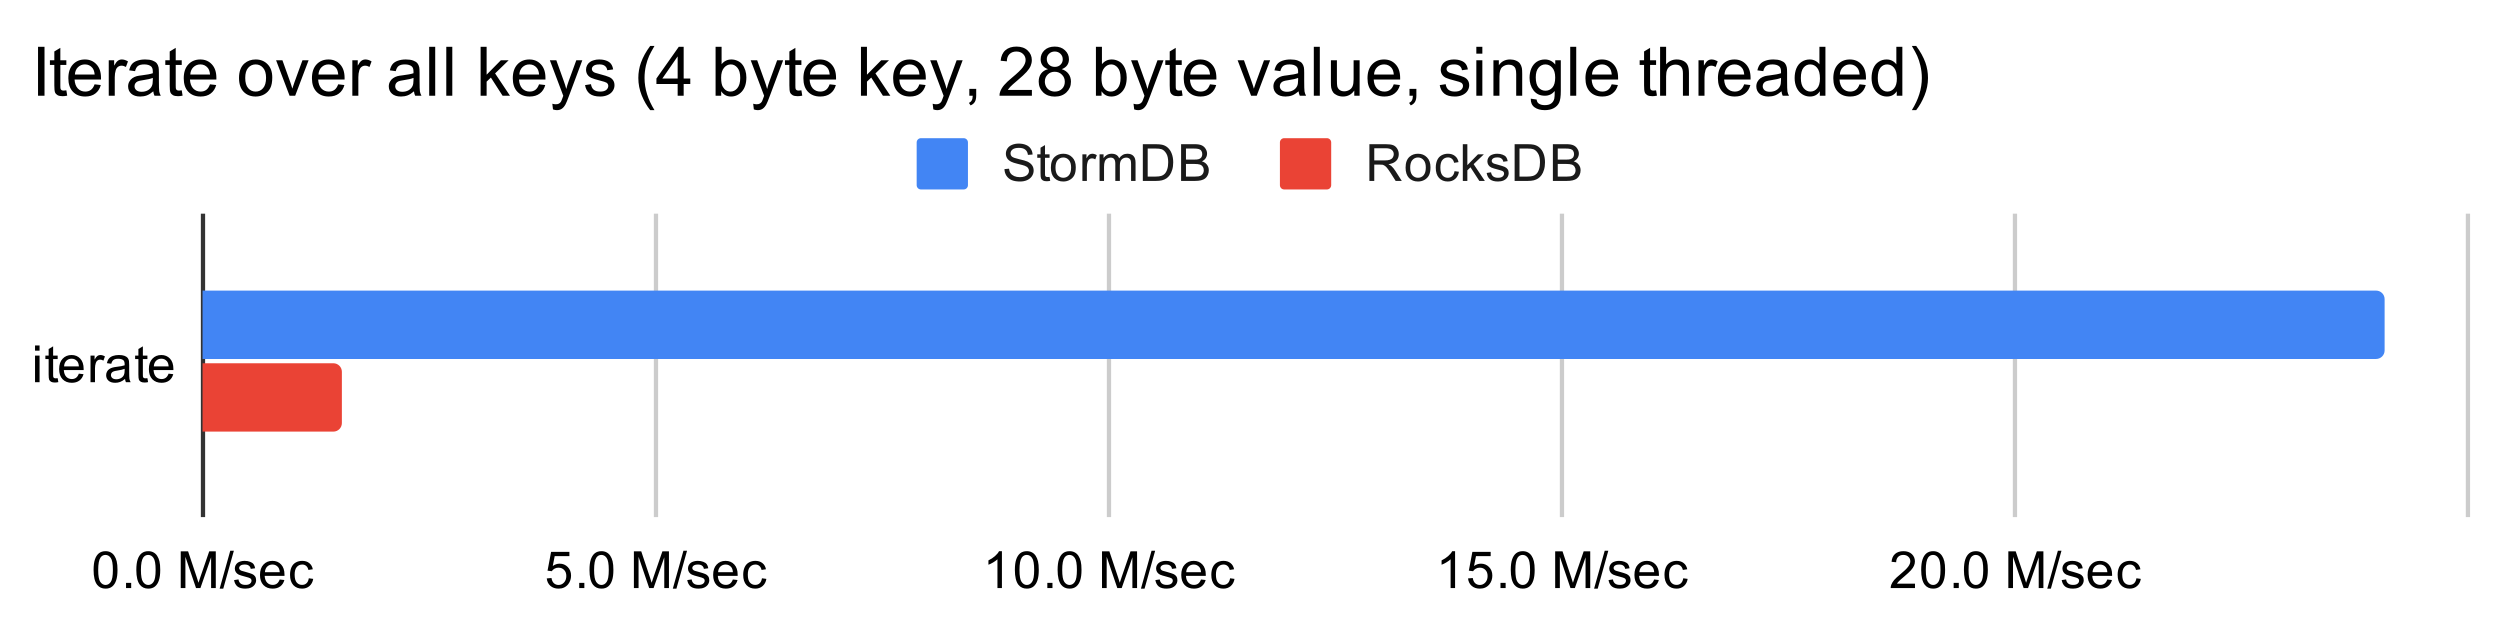 <svg version="1.1" viewBox="0.0 0.0 585.0 148.0" fill="none" stroke="none" stroke-linecap="square" stroke-miterlimit="10" width="585" height="148" xmlns:xlink="http://www.w3.org/1999/xlink" xmlns="http://www.w3.org/2000/svg"><path fill="#ffffff" d="M0 0L585.0 0L585.0 148.0L0 148.0L0 0Z" fill-rule="nonzero"/><path stroke="#333333" stroke-width="1.0" stroke-linecap="butt" d="M47.5 50.5L47.5 120.5" fill-rule="nonzero"/><path stroke="#cccccc" stroke-width="1.0" stroke-linecap="butt" d="M153.5 50.5L153.5 120.5" fill-rule="nonzero"/><path stroke="#cccccc" stroke-width="1.0" stroke-linecap="butt" d="M259.5 50.5L259.5 120.5" fill-rule="nonzero"/><path stroke="#cccccc" stroke-width="1.0" stroke-linecap="butt" d="M365.5 50.5L365.5 120.5" fill-rule="nonzero"/><path stroke="#cccccc" stroke-width="1.0" stroke-linecap="butt" d="M471.5 50.5L471.5 120.5" fill-rule="nonzero"/><path stroke="#cccccc" stroke-width="1.0" stroke-linecap="butt" d="M577.5 50.5L577.5 120.5" fill-rule="nonzero"/><clipPath id="id_0"><path d="M47.4 50.267L577.6 50.267L577.6 120.6L47.4 120.6L47.4 50.267Z" clip-rule="nonzero"/></clipPath><path stroke="#000000" stroke-width="0.0" stroke-linecap="butt" stroke-opacity="0.0" clip-path="url(#id_0)" d="M47.0 84.0L47.0 68.0L556.0 68.0C557.105 68.0 558.0 68.895 558.0 70.0L558.0 82.0C558.0 83.105 557.105 84.0 556.0 84.0Z" fill-rule="nonzero"/><path fill="#4285f4" clip-path="url(#id_0)" d="M47.0 84.0L47.0 68.0L556.0 68.0C557.105 68.0 558.0 68.895 558.0 70.0L558.0 82.0C558.0 83.105 557.105 84.0 556.0 84.0Z" fill-rule="nonzero"/><path stroke="#000000" stroke-width="0.0" stroke-linecap="butt" stroke-opacity="0.0" clip-path="url(#id_0)" d="M47.0 101.0L47.0 85.0L78.0 85.0C79.105 85.0 80.0 85.895 80.0 87.0L80.0 99.0C80.0 100.105 79.105 101.0 78.0 101.0Z" fill-rule="nonzero"/><path fill="#ea4335" clip-path="url(#id_0)" d="M47.0 101.0L47.0 85.0L78.0 85.0C79.105 85.0 80.0 85.895 80.0 87.0L80.0 99.0C80.0 100.105 79.105 101.0 78.0 101.0Z" fill-rule="nonzero"/><path fill="#000000" d="M8.197 82.058L8.197 80.84L9.259 80.84L9.259 82.058L8.197 82.058ZM8.197 89.433L8.197 83.215L9.259 83.215L9.259 89.433L8.197 89.433ZM13.494 88.496L13.65 89.418Q13.197 89.511 12.853 89.511Q12.275 89.511 11.963 89.34Q11.65 89.152 11.509 88.855Q11.384 88.558 11.384 87.605L11.384 84.027L10.619 84.027L10.619 83.215L11.384 83.215L11.384 81.668L12.431 81.043L12.431 83.215L13.494 83.215L13.494 84.027L12.431 84.027L12.431 87.668Q12.431 88.121 12.478 88.246Q12.541 88.371 12.666 88.449Q12.791 88.527 13.025 88.527Q13.213 88.527 13.494 88.496ZM18.447 87.433L19.541 87.558Q19.291 88.511 18.587 89.043Q17.884 89.574 16.806 89.574Q15.447 89.574 14.634 88.73Q13.838 87.886 13.838 86.371Q13.838 84.808 14.65 83.949Q15.463 83.074 16.744 83.074Q17.994 83.074 18.775 83.918Q19.572 84.761 19.572 86.308Q19.572 86.402 19.572 86.59L14.931 86.59Q14.994 87.621 15.509 88.168Q16.025 88.699 16.806 88.699Q17.384 88.699 17.791 88.402Q18.212 88.09 18.447 87.433ZM14.994 85.73L18.462 85.73Q18.4 84.933 18.072 84.543Q17.556 83.933 16.759 83.933Q16.025 83.933 15.525 84.418Q15.041 84.902 14.994 85.73ZM21.181 89.433L21.181 83.215L22.134 83.215L22.134 84.152Q22.494 83.496 22.791 83.293Q23.103 83.074 23.478 83.074Q24.009 83.074 24.556 83.402L24.197 84.386Q23.806 84.152 23.431 84.152Q23.072 84.152 22.791 84.371Q22.525 84.574 22.416 84.949Q22.228 85.511 22.228 86.168L22.228 89.433L21.181 89.433ZM29.259 88.668Q28.666 89.168 28.119 89.371Q27.587 89.574 26.962 89.574Q25.931 89.574 25.384 89.074Q24.837 88.574 24.837 87.793Q24.837 87.34 25.041 86.965Q25.244 86.574 25.587 86.355Q25.931 86.121 26.353 86.011Q26.65 85.918 27.291 85.84Q28.556 85.699 29.166 85.48Q29.166 85.261 29.166 85.215Q29.166 84.558 28.869 84.293Q28.462 83.949 27.666 83.949Q26.931 83.949 26.572 84.215Q26.212 84.465 26.041 85.121L25.009 84.98Q25.15 84.324 25.478 83.918Q25.806 83.511 26.416 83.293Q27.025 83.074 27.822 83.074Q28.619 83.074 29.119 83.261Q29.619 83.449 29.853 83.73Q30.087 84.011 30.181 84.449Q30.228 84.715 30.228 85.418L30.228 86.824Q30.228 88.293 30.291 88.683Q30.369 89.074 30.572 89.433L29.462 89.433Q29.306 89.105 29.259 88.668ZM29.166 86.308Q28.587 86.543 27.447 86.715Q26.791 86.808 26.525 86.933Q26.259 87.043 26.103 87.261Q25.962 87.48 25.962 87.761Q25.962 88.183 26.275 88.465Q26.603 88.746 27.212 88.746Q27.822 88.746 28.291 88.48Q28.775 88.215 28.994 87.746Q29.166 87.386 29.166 86.699L29.166 86.308ZM34.494 88.496L34.65 89.418Q34.197 89.511 33.853 89.511Q33.275 89.511 32.962 89.34Q32.65 89.152 32.509 88.855Q32.384 88.558 32.384 87.605L32.384 84.027L31.619 84.027L31.619 83.215L32.384 83.215L32.384 81.668L33.431 81.043L33.431 83.215L34.494 83.215L34.494 84.027L33.431 84.027L33.431 87.668Q33.431 88.121 33.478 88.246Q33.541 88.371 33.666 88.449Q33.791 88.527 34.025 88.527Q34.212 88.527 34.494 88.496ZM39.447 87.433L40.541 87.558Q40.291 88.511 39.587 89.043Q38.884 89.574 37.806 89.574Q36.447 89.574 35.634 88.73Q34.837 87.886 34.837 86.371Q34.837 84.808 35.65 83.949Q36.462 83.074 37.744 83.074Q38.994 83.074 39.775 83.918Q40.572 84.761 40.572 86.308Q40.572 86.402 40.572 86.59L35.931 86.59Q35.994 87.621 36.509 88.168Q37.025 88.699 37.806 88.699Q38.384 88.699 38.791 88.402Q39.212 88.09 39.447 87.433ZM35.994 85.73L39.462 85.73Q39.4 84.933 39.072 84.543Q38.556 83.933 37.759 83.933Q37.025 83.933 36.525 84.418Q36.041 84.902 35.994 85.73Z" fill-rule="nonzero"/><path fill="#000000" d="M21.9 133.366Q21.9 131.834 22.212 130.912Q22.525 129.975 23.134 129.475Q23.759 128.975 24.697 128.975Q25.384 128.975 25.9 129.256Q26.431 129.537 26.775 130.069Q27.119 130.584 27.306 131.334Q27.494 132.084 27.494 133.366Q27.494 134.881 27.181 135.803Q26.884 136.725 26.259 137.241Q25.65 137.741 24.697 137.741Q23.462 137.741 22.744 136.85Q21.9 135.787 21.9 133.366ZM22.978 133.366Q22.978 135.475 23.478 136.178Q23.978 136.881 24.697 136.881Q25.431 136.881 25.916 136.178Q26.416 135.475 26.416 133.366Q26.416 131.241 25.916 130.553Q25.431 129.85 24.681 129.85Q23.962 129.85 23.525 130.459Q22.978 131.241 22.978 133.366ZM29.494 137.6L29.494 136.397L30.697 136.397L30.697 137.6L29.494 137.6ZM31.9 133.366Q31.9 131.834 32.212 130.912Q32.525 129.975 33.134 129.475Q33.759 128.975 34.697 128.975Q35.384 128.975 35.9 129.256Q36.431 129.537 36.775 130.069Q37.119 130.584 37.306 131.334Q37.494 132.084 37.494 133.366Q37.494 134.881 37.181 135.803Q36.884 136.725 36.259 137.241Q35.65 137.741 34.697 137.741Q33.462 137.741 32.744 136.85Q31.9 135.787 31.9 133.366ZM32.978 133.366Q32.978 135.475 33.478 136.178Q33.978 136.881 34.697 136.881Q35.431 136.881 35.916 136.178Q36.416 135.475 36.416 133.366Q36.416 131.241 35.916 130.553Q35.431 129.85 34.681 129.85Q33.962 129.85 33.525 130.459Q32.978 131.241 32.978 133.366ZM42.291 137.6L42.291 129.006L44.009 129.006L46.041 135.084Q46.322 135.944 46.447 136.366Q46.587 135.897 46.9 134.991L48.962 129.006L50.494 129.006L50.494 137.6L49.4 137.6L49.4 130.412L46.9 137.6L45.869 137.6L43.384 130.287L43.384 137.6L42.291 137.6ZM51.4 137.741L53.884 128.866L54.728 128.866L52.244 137.741L51.4 137.741ZM54.775 135.741L55.806 135.584Q55.9 136.209 56.291 136.537Q56.697 136.866 57.431 136.866Q58.15 136.866 58.494 136.584Q58.853 136.287 58.853 135.881Q58.853 135.522 58.541 135.319Q58.322 135.178 57.462 134.959Q56.306 134.662 55.853 134.459Q55.416 134.241 55.181 133.866Q54.947 133.491 54.947 133.022Q54.947 132.616 55.134 132.256Q55.322 131.897 55.65 131.662Q55.9 131.491 56.322 131.366Q56.744 131.241 57.244 131.241Q57.962 131.241 58.509 131.459Q59.072 131.662 59.337 132.022Q59.603 132.381 59.697 132.975L58.666 133.116Q58.603 132.647 58.259 132.381Q57.931 132.1 57.306 132.1Q56.587 132.1 56.275 132.35Q55.962 132.584 55.962 132.912Q55.962 133.116 56.087 133.272Q56.228 133.444 56.494 133.553Q56.65 133.616 57.431 133.819Q58.556 134.131 58.994 134.319Q59.431 134.506 59.681 134.866Q59.931 135.225 59.931 135.772Q59.931 136.303 59.619 136.772Q59.322 137.225 58.744 137.491Q58.166 137.741 57.431 137.741Q56.212 137.741 55.572 137.241Q54.947 136.725 54.775 135.741ZM65.447 135.6L66.541 135.725Q66.291 136.678 65.588 137.209Q64.884 137.741 63.806 137.741Q62.447 137.741 61.634 136.897Q60.837 136.053 60.837 134.537Q60.837 132.975 61.65 132.116Q62.462 131.241 63.744 131.241Q64.994 131.241 65.775 132.084Q66.572 132.928 66.572 134.475Q66.572 134.569 66.572 134.756L61.931 134.756Q61.994 135.787 62.509 136.334Q63.025 136.866 63.806 136.866Q64.384 136.866 64.791 136.569Q65.213 136.256 65.447 135.6ZM61.994 133.897L65.463 133.897Q65.4 133.1 65.072 132.709Q64.556 132.1 63.759 132.1Q63.025 132.1 62.525 132.584Q62.041 133.069 61.994 133.897ZM72.259 135.319L73.291 135.459Q73.119 136.522 72.416 137.131Q71.713 137.741 70.697 137.741Q69.416 137.741 68.634 136.912Q67.869 136.069 67.869 134.506Q67.869 133.506 68.197 132.756Q68.541 131.991 69.213 131.616Q69.9 131.241 70.713 131.241Q71.713 131.241 72.353 131.756Q73.009 132.256 73.197 133.209L72.166 133.366Q72.025 132.741 71.65 132.428Q71.275 132.1 70.744 132.1Q69.947 132.1 69.447 132.678Q68.947 133.241 68.947 134.475Q68.947 135.741 69.431 136.303Q69.916 136.866 70.681 136.866Q71.306 136.866 71.713 136.491Q72.134 136.116 72.259 135.319Z" fill-rule="nonzero"/><path fill="#000000" d="M127.94 135.35L129.049 135.256Q129.174 136.069 129.612 136.475Q130.065 136.881 130.706 136.881Q131.456 136.881 131.987 136.303Q132.518 135.725 132.518 134.787Q132.518 133.881 132.002 133.366Q131.502 132.834 130.674 132.834Q130.174 132.834 129.752 133.069Q129.346 133.303 129.112 133.662L128.127 133.537L128.956 129.131L133.237 129.131L133.237 130.131L129.799 130.131L129.346 132.444Q130.112 131.897 130.956 131.897Q132.081 131.897 132.846 132.678Q133.627 133.459 133.627 134.694Q133.627 135.85 132.956 136.709Q132.127 137.741 130.706 137.741Q129.534 137.741 128.784 137.084Q128.049 136.428 127.94 135.35ZM135.534 137.6L135.534 136.397L136.737 136.397L136.737 137.6L135.534 137.6ZM137.94 133.366Q137.94 131.834 138.252 130.912Q138.565 129.975 139.174 129.475Q139.799 128.975 140.737 128.975Q141.424 128.975 141.94 129.256Q142.471 129.537 142.815 130.069Q143.159 130.584 143.346 131.334Q143.534 132.084 143.534 133.366Q143.534 134.881 143.221 135.803Q142.924 136.725 142.299 137.241Q141.69 137.741 140.737 137.741Q139.502 137.741 138.784 136.85Q137.94 135.787 137.94 133.366ZM139.018 133.366Q139.018 135.475 139.518 136.178Q140.018 136.881 140.737 136.881Q141.471 136.881 141.956 136.178Q142.456 135.475 142.456 133.366Q142.456 131.241 141.956 130.553Q141.471 129.85 140.721 129.85Q140.002 129.85 139.565 130.459Q139.018 131.241 139.018 133.366ZM148.331 137.6L148.331 129.006L150.049 129.006L152.081 135.084Q152.362 135.944 152.487 136.366Q152.627 135.897 152.94 134.991L155.002 129.006L156.534 129.006L156.534 137.6L155.44 137.6L155.44 130.412L152.94 137.6L151.909 137.6L149.424 130.287L149.424 137.6L148.331 137.6ZM157.44 137.741L159.924 128.866L160.768 128.866L158.284 137.741L157.44 137.741ZM160.815 135.741L161.846 135.584Q161.94 136.209 162.331 136.537Q162.737 136.866 163.471 136.866Q164.19 136.866 164.534 136.584Q164.893 136.287 164.893 135.881Q164.893 135.522 164.581 135.319Q164.362 135.178 163.502 134.959Q162.346 134.662 161.893 134.459Q161.456 134.241 161.221 133.866Q160.987 133.491 160.987 133.022Q160.987 132.616 161.174 132.256Q161.362 131.897 161.69 131.662Q161.94 131.491 162.362 131.366Q162.784 131.241 163.284 131.241Q164.002 131.241 164.549 131.459Q165.112 131.662 165.377 132.022Q165.643 132.381 165.737 132.975L164.706 133.116Q164.643 132.647 164.299 132.381Q163.971 132.1 163.346 132.1Q162.627 132.1 162.315 132.35Q162.002 132.584 162.002 132.912Q162.002 133.116 162.127 133.272Q162.268 133.444 162.534 133.553Q162.69 133.616 163.471 133.819Q164.596 134.131 165.034 134.319Q165.471 134.506 165.721 134.866Q165.971 135.225 165.971 135.772Q165.971 136.303 165.659 136.772Q165.362 137.225 164.784 137.491Q164.206 137.741 163.471 137.741Q162.252 137.741 161.612 137.241Q160.987 136.725 160.815 135.741ZM171.487 135.6L172.581 135.725Q172.331 136.678 171.627 137.209Q170.924 137.741 169.846 137.741Q168.487 137.741 167.674 136.897Q166.877 136.053 166.877 134.537Q166.877 132.975 167.69 132.116Q168.502 131.241 169.784 131.241Q171.034 131.241 171.815 132.084Q172.612 132.928 172.612 134.475Q172.612 134.569 172.612 134.756L167.971 134.756Q168.034 135.787 168.549 136.334Q169.065 136.866 169.846 136.866Q170.424 136.866 170.831 136.569Q171.252 136.256 171.487 135.6ZM168.034 133.897L171.502 133.897Q171.44 133.1 171.112 132.709Q170.596 132.1 169.799 132.1Q169.065 132.1 168.565 132.584Q168.081 133.069 168.034 133.897ZM178.299 135.319L179.331 135.459Q179.159 136.522 178.456 137.131Q177.752 137.741 176.737 137.741Q175.456 137.741 174.674 136.912Q173.909 136.069 173.909 134.506Q173.909 133.506 174.237 132.756Q174.581 131.991 175.252 131.616Q175.94 131.241 176.752 131.241Q177.752 131.241 178.393 131.756Q179.049 132.256 179.237 133.209L178.206 133.366Q178.065 132.741 177.69 132.428Q177.315 132.1 176.784 132.1Q175.987 132.1 175.487 132.678Q174.987 133.241 174.987 134.475Q174.987 135.741 175.471 136.303Q175.956 136.866 176.721 136.866Q177.346 136.866 177.752 136.491Q178.174 136.116 178.299 135.319Z" fill-rule="nonzero"/><path fill="#000000" d="M234.449 137.6L233.402 137.6L233.402 130.881Q233.011 131.241 232.386 131.616Q231.777 131.975 231.292 132.147L231.292 131.131Q232.167 130.709 232.824 130.131Q233.496 129.537 233.777 128.975L234.449 128.975L234.449 137.6ZM237.48 133.366Q237.48 131.834 237.792 130.912Q238.105 129.975 238.714 129.475Q239.339 128.975 240.277 128.975Q240.964 128.975 241.48 129.256Q242.011 129.537 242.355 130.069Q242.699 130.584 242.886 131.334Q243.074 132.084 243.074 133.366Q243.074 134.881 242.761 135.803Q242.464 136.725 241.839 137.241Q241.23 137.741 240.277 137.741Q239.042 137.741 238.324 136.85Q237.48 135.787 237.48 133.366ZM238.558 133.366Q238.558 135.475 239.058 136.178Q239.558 136.881 240.277 136.881Q241.011 136.881 241.496 136.178Q241.996 135.475 241.996 133.366Q241.996 131.241 241.496 130.553Q241.011 129.85 240.261 129.85Q239.542 129.85 239.105 130.459Q238.558 131.241 238.558 133.366ZM245.074 137.6L245.074 136.397L246.277 136.397L246.277 137.6L245.074 137.6ZM247.48 133.366Q247.48 131.834 247.792 130.912Q248.105 129.975 248.714 129.475Q249.339 128.975 250.277 128.975Q250.964 128.975 251.48 129.256Q252.011 129.537 252.355 130.069Q252.699 130.584 252.886 131.334Q253.074 132.084 253.074 133.366Q253.074 134.881 252.761 135.803Q252.464 136.725 251.839 137.241Q251.23 137.741 250.277 137.741Q249.042 137.741 248.324 136.85Q247.48 135.787 247.48 133.366ZM248.558 133.366Q248.558 135.475 249.058 136.178Q249.558 136.881 250.277 136.881Q251.011 136.881 251.496 136.178Q251.996 135.475 251.996 133.366Q251.996 131.241 251.496 130.553Q251.011 129.85 250.261 129.85Q249.542 129.85 249.105 130.459Q248.558 131.241 248.558 133.366ZM257.871 137.6L257.871 129.006L259.589 129.006L261.621 135.084Q261.902 135.944 262.027 136.366Q262.167 135.897 262.48 134.991L264.542 129.006L266.074 129.006L266.074 137.6L264.98 137.6L264.98 130.412L262.48 137.6L261.449 137.6L258.964 130.287L258.964 137.6L257.871 137.6ZM266.98 137.741L269.464 128.866L270.308 128.866L267.824 137.741L266.98 137.741ZM270.355 135.741L271.386 135.584Q271.48 136.209 271.871 136.537Q272.277 136.866 273.011 136.866Q273.73 136.866 274.074 136.584Q274.433 136.287 274.433 135.881Q274.433 135.522 274.121 135.319Q273.902 135.178 273.042 134.959Q271.886 134.662 271.433 134.459Q270.996 134.241 270.761 133.866Q270.527 133.491 270.527 133.022Q270.527 132.616 270.714 132.256Q270.902 131.897 271.23 131.662Q271.48 131.491 271.902 131.366Q272.324 131.241 272.824 131.241Q273.542 131.241 274.089 131.459Q274.652 131.662 274.917 132.022Q275.183 132.381 275.277 132.975L274.246 133.116Q274.183 132.647 273.839 132.381Q273.511 132.1 272.886 132.1Q272.167 132.1 271.855 132.35Q271.542 132.584 271.542 132.912Q271.542 133.116 271.667 133.272Q271.808 133.444 272.074 133.553Q272.23 133.616 273.011 133.819Q274.136 134.131 274.574 134.319Q275.011 134.506 275.261 134.866Q275.511 135.225 275.511 135.772Q275.511 136.303 275.199 136.772Q274.902 137.225 274.324 137.491Q273.746 137.741 273.011 137.741Q271.792 137.741 271.152 137.241Q270.527 136.725 270.355 135.741ZM281.027 135.6L282.121 135.725Q281.871 136.678 281.167 137.209Q280.464 137.741 279.386 137.741Q278.027 137.741 277.214 136.897Q276.417 136.053 276.417 134.537Q276.417 132.975 277.23 132.116Q278.042 131.241 279.324 131.241Q280.574 131.241 281.355 132.084Q282.152 132.928 282.152 134.475Q282.152 134.569 282.152 134.756L277.511 134.756Q277.574 135.787 278.089 136.334Q278.605 136.866 279.386 136.866Q279.964 136.866 280.371 136.569Q280.792 136.256 281.027 135.6ZM277.574 133.897L281.042 133.897Q280.98 133.1 280.652 132.709Q280.136 132.1 279.339 132.1Q278.605 132.1 278.105 132.584Q277.621 133.069 277.574 133.897ZM287.839 135.319L288.871 135.459Q288.699 136.522 287.996 137.131Q287.292 137.741 286.277 137.741Q284.996 137.741 284.214 136.912Q283.449 136.069 283.449 134.506Q283.449 133.506 283.777 132.756Q284.121 131.991 284.792 131.616Q285.48 131.241 286.292 131.241Q287.292 131.241 287.933 131.756Q288.589 132.256 288.777 133.209L287.746 133.366Q287.605 132.741 287.23 132.428Q286.855 132.1 286.324 132.1Q285.527 132.1 285.027 132.678Q284.527 133.241 284.527 134.475Q284.527 135.741 285.011 136.303Q285.496 136.866 286.261 136.866Q286.886 136.866 287.292 136.491Q287.714 136.116 287.839 135.319Z" fill-rule="nonzero"/><path fill="#000000" d="M340.489 137.6L339.442 137.6L339.442 130.881Q339.051 131.241 338.426 131.616Q337.817 131.975 337.332 132.147L337.332 131.131Q338.207 130.709 338.864 130.131Q339.536 129.537 339.817 128.975L340.489 128.975L340.489 137.6ZM343.52 135.35L344.629 135.256Q344.754 136.069 345.192 136.475Q345.645 136.881 346.286 136.881Q347.036 136.881 347.567 136.303Q348.098 135.725 348.098 134.787Q348.098 133.881 347.582 133.366Q347.082 132.834 346.254 132.834Q345.754 132.834 345.332 133.069Q344.926 133.303 344.692 133.662L343.707 133.537L344.536 129.131L348.817 129.131L348.817 130.131L345.379 130.131L344.926 132.444Q345.692 131.897 346.536 131.897Q347.661 131.897 348.426 132.678Q349.207 133.459 349.207 134.694Q349.207 135.85 348.536 136.709Q347.707 137.741 346.286 137.741Q345.114 137.741 344.364 137.084Q343.629 136.428 343.52 135.35ZM351.114 137.6L351.114 136.397L352.317 136.397L352.317 137.6L351.114 137.6ZM353.52 133.366Q353.52 131.834 353.832 130.912Q354.145 129.975 354.754 129.475Q355.379 128.975 356.317 128.975Q357.004 128.975 357.52 129.256Q358.051 129.537 358.395 130.069Q358.739 130.584 358.926 131.334Q359.114 132.084 359.114 133.366Q359.114 134.881 358.801 135.803Q358.504 136.725 357.879 137.241Q357.27 137.741 356.317 137.741Q355.082 137.741 354.364 136.85Q353.52 135.787 353.52 133.366ZM354.598 133.366Q354.598 135.475 355.098 136.178Q355.598 136.881 356.317 136.881Q357.051 136.881 357.536 136.178Q358.036 135.475 358.036 133.366Q358.036 131.241 357.536 130.553Q357.051 129.85 356.301 129.85Q355.582 129.85 355.145 130.459Q354.598 131.241 354.598 133.366ZM363.911 137.6L363.911 129.006L365.629 129.006L367.661 135.084Q367.942 135.944 368.067 136.366Q368.207 135.897 368.52 134.991L370.582 129.006L372.114 129.006L372.114 137.6L371.02 137.6L371.02 130.412L368.52 137.6L367.489 137.6L365.004 130.287L365.004 137.6L363.911 137.6ZM373.02 137.741L375.504 128.866L376.348 128.866L373.864 137.741L373.02 137.741ZM376.395 135.741L377.426 135.584Q377.52 136.209 377.911 136.537Q378.317 136.866 379.051 136.866Q379.77 136.866 380.114 136.584Q380.473 136.287 380.473 135.881Q380.473 135.522 380.161 135.319Q379.942 135.178 379.082 134.959Q377.926 134.662 377.473 134.459Q377.036 134.241 376.801 133.866Q376.567 133.491 376.567 133.022Q376.567 132.616 376.754 132.256Q376.942 131.897 377.27 131.662Q377.52 131.491 377.942 131.366Q378.364 131.241 378.864 131.241Q379.582 131.241 380.129 131.459Q380.692 131.662 380.957 132.022Q381.223 132.381 381.317 132.975L380.286 133.116Q380.223 132.647 379.879 132.381Q379.551 132.1 378.926 132.1Q378.207 132.1 377.895 132.35Q377.582 132.584 377.582 132.912Q377.582 133.116 377.707 133.272Q377.848 133.444 378.114 133.553Q378.27 133.616 379.051 133.819Q380.176 134.131 380.614 134.319Q381.051 134.506 381.301 134.866Q381.551 135.225 381.551 135.772Q381.551 136.303 381.239 136.772Q380.942 137.225 380.364 137.491Q379.786 137.741 379.051 137.741Q377.832 137.741 377.192 137.241Q376.567 136.725 376.395 135.741ZM387.067 135.6L388.161 135.725Q387.911 136.678 387.207 137.209Q386.504 137.741 385.426 137.741Q384.067 137.741 383.254 136.897Q382.457 136.053 382.457 134.537Q382.457 132.975 383.27 132.116Q384.082 131.241 385.364 131.241Q386.614 131.241 387.395 132.084Q388.192 132.928 388.192 134.475Q388.192 134.569 388.192 134.756L383.551 134.756Q383.614 135.787 384.129 136.334Q384.645 136.866 385.426 136.866Q386.004 136.866 386.411 136.569Q386.832 136.256 387.067 135.6ZM383.614 133.897L387.082 133.897Q387.02 133.1 386.692 132.709Q386.176 132.1 385.379 132.1Q384.645 132.1 384.145 132.584Q383.661 133.069 383.614 133.897ZM393.879 135.319L394.911 135.459Q394.739 136.522 394.036 137.131Q393.332 137.741 392.317 137.741Q391.036 137.741 390.254 136.912Q389.489 136.069 389.489 134.506Q389.489 133.506 389.817 132.756Q390.161 131.991 390.832 131.616Q391.52 131.241 392.332 131.241Q393.332 131.241 393.973 131.756Q394.629 132.256 394.817 133.209L393.786 133.366Q393.645 132.741 393.27 132.428Q392.895 132.1 392.364 132.1Q391.567 132.1 391.067 132.678Q390.567 133.241 390.567 134.475Q390.567 135.741 391.051 136.303Q391.536 136.866 392.301 136.866Q392.926 136.866 393.332 136.491Q393.754 136.116 393.879 135.319Z" fill-rule="nonzero"/><path fill="#000000" d="M448.107 136.584L448.107 137.6L442.419 137.6Q442.419 137.225 442.544 136.866Q442.763 136.287 443.232 135.725Q443.716 135.162 444.623 134.428Q446.029 133.272 446.513 132.6Q447.013 131.928 447.013 131.334Q447.013 130.709 446.56 130.287Q446.107 129.85 445.388 129.85Q444.623 129.85 444.169 130.303Q443.716 130.756 443.701 131.569L442.623 131.459Q442.732 130.241 443.451 129.616Q444.185 128.975 445.419 128.975Q446.654 128.975 447.373 129.662Q448.091 130.35 448.091 131.366Q448.091 131.881 447.873 132.381Q447.669 132.866 447.169 133.428Q446.685 133.975 445.56 134.928Q444.607 135.725 444.326 136.022Q444.06 136.303 443.888 136.584L448.107 136.584ZM449.56 133.366Q449.56 131.834 449.873 130.912Q450.185 129.975 450.794 129.475Q451.419 128.975 452.357 128.975Q453.044 128.975 453.56 129.256Q454.091 129.537 454.435 130.069Q454.779 130.584 454.966 131.334Q455.154 132.084 455.154 133.366Q455.154 134.881 454.841 135.803Q454.544 136.725 453.919 137.241Q453.31 137.741 452.357 137.741Q451.123 137.741 450.404 136.85Q449.56 135.787 449.56 133.366ZM450.638 133.366Q450.638 135.475 451.138 136.178Q451.638 136.881 452.357 136.881Q453.091 136.881 453.576 136.178Q454.076 135.475 454.076 133.366Q454.076 131.241 453.576 130.553Q453.091 129.85 452.341 129.85Q451.623 129.85 451.185 130.459Q450.638 131.241 450.638 133.366ZM457.154 137.6L457.154 136.397L458.357 136.397L458.357 137.6L457.154 137.6ZM459.56 133.366Q459.56 131.834 459.873 130.912Q460.185 129.975 460.794 129.475Q461.419 128.975 462.357 128.975Q463.044 128.975 463.56 129.256Q464.091 129.537 464.435 130.069Q464.779 130.584 464.966 131.334Q465.154 132.084 465.154 133.366Q465.154 134.881 464.841 135.803Q464.544 136.725 463.919 137.241Q463.31 137.741 462.357 137.741Q461.123 137.741 460.404 136.85Q459.56 135.787 459.56 133.366ZM460.638 133.366Q460.638 135.475 461.138 136.178Q461.638 136.881 462.357 136.881Q463.091 136.881 463.576 136.178Q464.076 135.475 464.076 133.366Q464.076 131.241 463.576 130.553Q463.091 129.85 462.341 129.85Q461.623 129.85 461.185 130.459Q460.638 131.241 460.638 133.366ZM469.951 137.6L469.951 129.006L471.669 129.006L473.701 135.084Q473.982 135.944 474.107 136.366Q474.248 135.897 474.56 134.991L476.623 129.006L478.154 129.006L478.154 137.6L477.06 137.6L477.06 130.412L474.56 137.6L473.529 137.6L471.044 130.287L471.044 137.6L469.951 137.6ZM479.06 137.741L481.544 128.866L482.388 128.866L479.904 137.741L479.06 137.741ZM482.435 135.741L483.466 135.584Q483.56 136.209 483.951 136.537Q484.357 136.866 485.091 136.866Q485.81 136.866 486.154 136.584Q486.513 136.287 486.513 135.881Q486.513 135.522 486.201 135.319Q485.982 135.178 485.123 134.959Q483.966 134.662 483.513 134.459Q483.076 134.241 482.841 133.866Q482.607 133.491 482.607 133.022Q482.607 132.616 482.794 132.256Q482.982 131.897 483.31 131.662Q483.56 131.491 483.982 131.366Q484.404 131.241 484.904 131.241Q485.623 131.241 486.169 131.459Q486.732 131.662 486.998 132.022Q487.263 132.381 487.357 132.975L486.326 133.116Q486.263 132.647 485.919 132.381Q485.591 132.1 484.966 132.1Q484.248 132.1 483.935 132.35Q483.623 132.584 483.623 132.912Q483.623 133.116 483.748 133.272Q483.888 133.444 484.154 133.553Q484.31 133.616 485.091 133.819Q486.216 134.131 486.654 134.319Q487.091 134.506 487.341 134.866Q487.591 135.225 487.591 135.772Q487.591 136.303 487.279 136.772Q486.982 137.225 486.404 137.491Q485.826 137.741 485.091 137.741Q483.873 137.741 483.232 137.241Q482.607 136.725 482.435 135.741ZM493.107 135.6L494.201 135.725Q493.951 136.678 493.248 137.209Q492.544 137.741 491.466 137.741Q490.107 137.741 489.294 136.897Q488.498 136.053 488.498 134.537Q488.498 132.975 489.31 132.116Q490.123 131.241 491.404 131.241Q492.654 131.241 493.435 132.084Q494.232 132.928 494.232 134.475Q494.232 134.569 494.232 134.756L489.591 134.756Q489.654 135.787 490.169 136.334Q490.685 136.866 491.466 136.866Q492.044 136.866 492.451 136.569Q492.873 136.256 493.107 135.6ZM489.654 133.897L493.123 133.897Q493.06 133.1 492.732 132.709Q492.216 132.1 491.419 132.1Q490.685 132.1 490.185 132.584Q489.701 133.069 489.654 133.897ZM499.919 135.319L500.951 135.459Q500.779 136.522 500.076 137.131Q499.373 137.741 498.357 137.741Q497.076 137.741 496.294 136.912Q495.529 136.069 495.529 134.506Q495.529 133.506 495.857 132.756Q496.201 131.991 496.873 131.616Q497.56 131.241 498.373 131.241Q499.373 131.241 500.013 131.756Q500.669 132.256 500.857 133.209L499.826 133.366Q499.685 132.741 499.31 132.428Q498.935 132.1 498.404 132.1Q497.607 132.1 497.107 132.678Q496.607 133.241 496.607 134.475Q496.607 135.741 497.091 136.303Q497.576 136.866 498.341 136.866Q498.966 136.866 499.373 136.491Q499.794 136.116 499.919 135.319Z" fill-rule="nonzero"/><path fill="#4285f4" d="M214.5 33.333C214.5 32.781 214.948 32.333 215.5 32.333L225.5 32.333C226.052 32.333 226.5 32.781 226.5 33.333L226.5 43.333C226.5 43.886 226.052 44.333 225.5 44.333L215.5 44.333C214.948 44.333 214.5 43.886 214.5 43.333Z" fill-rule="nonzero"/><path fill="#1a1a1a" d="M235.047 39.568L236.109 39.474Q236.188 40.13 236.469 40.536Q236.75 40.943 237.328 41.208Q237.922 41.458 238.656 41.458Q239.297 41.458 239.797 41.271Q240.297 41.068 240.531 40.74Q240.781 40.396 240.781 40.005Q240.781 39.599 240.547 39.302Q240.312 38.99 239.781 38.786Q239.422 38.646 238.234 38.365Q237.062 38.083 236.594 37.833Q235.969 37.505 235.672 37.036Q235.375 36.552 235.375 35.958Q235.375 35.318 235.734 34.755Q236.109 34.177 236.812 33.896Q237.531 33.599 238.391 33.599Q239.344 33.599 240.078 33.911Q240.812 34.208 241.203 34.818Q241.594 35.411 241.625 36.161L240.531 36.24Q240.438 35.427 239.922 35.021Q239.422 34.599 238.438 34.599Q237.406 34.599 236.938 34.974Q236.469 35.349 236.469 35.88Q236.469 36.349 236.797 36.646Q237.125 36.943 238.5 37.255Q239.891 37.568 240.406 37.802Q241.156 38.161 241.516 38.693Q241.875 39.208 241.875 39.911Q241.875 40.599 241.484 41.208Q241.094 41.802 240.359 42.146Q239.625 42.474 238.703 42.474Q237.531 42.474 236.734 42.146Q235.953 41.802 235.5 41.115Q235.062 40.427 235.047 39.568ZM245.594 41.396L245.75 42.318Q245.297 42.411 244.953 42.411Q244.375 42.411 244.062 42.24Q243.75 42.052 243.609 41.755Q243.484 41.458 243.484 40.505L243.484 36.927L242.719 36.927L242.719 36.115L243.484 36.115L243.484 34.568L244.531 33.943L244.531 36.115L245.594 36.115L245.594 36.927L244.531 36.927L244.531 40.568Q244.531 41.021 244.578 41.146Q244.641 41.271 244.766 41.349Q244.891 41.427 245.125 41.427Q245.312 41.427 245.594 41.396ZM245.906 39.224Q245.906 37.49 246.859 36.661Q247.656 35.974 248.812 35.974Q250.094 35.974 250.906 36.818Q251.734 37.646 251.734 39.13Q251.734 40.333 251.375 41.021Q251.016 41.708 250.312 42.099Q249.625 42.474 248.812 42.474Q247.516 42.474 246.703 41.646Q245.906 40.802 245.906 39.224ZM246.984 39.224Q246.984 40.411 247.5 41.005Q248.031 41.599 248.812 41.599Q249.609 41.599 250.125 41.005Q250.641 40.411 250.641 39.193Q250.641 38.036 250.109 37.443Q249.594 36.849 248.812 36.849Q248.031 36.849 247.5 37.443Q246.984 38.021 246.984 39.224ZM253.281 42.333L253.281 36.115L254.234 36.115L254.234 37.052Q254.594 36.396 254.891 36.193Q255.203 35.974 255.578 35.974Q256.109 35.974 256.656 36.302L256.297 37.286Q255.906 37.052 255.531 37.052Q255.172 37.052 254.891 37.271Q254.625 37.474 254.516 37.849Q254.328 38.411 254.328 39.068L254.328 42.333L253.281 42.333ZM257.297 42.333L257.297 36.115L258.234 36.115L258.234 36.99Q258.531 36.521 259.016 36.255Q259.5 35.974 260.125 35.974Q260.812 35.974 261.25 36.255Q261.703 36.536 261.875 37.052Q262.625 35.974 263.797 35.974Q264.734 35.974 265.219 36.49Q265.719 36.99 265.719 38.068L265.719 42.333L264.672 42.333L264.672 38.411Q264.672 37.786 264.562 37.505Q264.469 37.224 264.203 37.052Q263.938 36.88 263.562 36.88Q262.906 36.88 262.469 37.318Q262.047 37.755 262.047 38.724L262.047 42.333L260.984 42.333L260.984 38.286Q260.984 37.583 260.719 37.24Q260.469 36.88 259.891 36.88Q259.438 36.88 259.062 37.115Q258.688 37.349 258.516 37.802Q258.344 38.255 258.344 39.099L258.344 42.333L257.297 42.333ZM267.422 42.333L267.422 33.74L270.391 33.74Q271.391 33.74 271.922 33.865Q272.656 34.036 273.172 34.474Q273.859 35.052 274.188 35.958Q274.531 36.849 274.531 37.99Q274.531 38.974 274.297 39.724Q274.078 40.474 273.719 40.974Q273.359 41.474 272.922 41.755Q272.5 42.036 271.906 42.193Q271.312 42.333 270.531 42.333L267.422 42.333ZM268.562 41.318L270.391 41.318Q271.25 41.318 271.734 41.161Q272.219 41.005 272.5 40.708Q272.906 40.318 273.125 39.63Q273.359 38.943 273.359 37.974Q273.359 36.63 272.906 35.911Q272.469 35.177 271.844 34.927Q271.375 34.755 270.375 34.755L268.562 34.755L268.562 41.318ZM276.375 42.333L276.375 33.74L279.609 33.74Q280.594 33.74 281.188 34.005Q281.781 34.271 282.109 34.818Q282.453 35.349 282.453 35.943Q282.453 36.49 282.156 36.974Q281.859 37.458 281.25 37.755Q282.031 37.99 282.438 38.552Q282.859 39.099 282.859 39.849Q282.859 40.443 282.609 40.974Q282.359 41.49 281.984 41.771Q281.609 42.052 281.031 42.193Q280.469 42.333 279.656 42.333L276.375 42.333ZM277.516 37.349L279.375 37.349Q280.125 37.349 280.453 37.255Q280.891 37.13 281.109 36.833Q281.328 36.521 281.328 36.068Q281.328 35.646 281.125 35.318Q280.922 34.99 280.531 34.88Q280.156 34.755 279.234 34.755L277.516 34.755L277.516 37.349ZM277.516 41.318L279.656 41.318Q280.203 41.318 280.422 41.271Q280.828 41.208 281.078 41.052Q281.344 40.88 281.516 40.568Q281.688 40.255 281.688 39.849Q281.688 39.365 281.438 39.005Q281.203 38.646 280.766 38.505Q280.328 38.365 279.5 38.365L277.516 38.365L277.516 41.318Z" fill-rule="nonzero"/><path fill="#ea4335" d="M299.5 33.333C299.5 32.781 299.948 32.333 300.5 32.333L310.5 32.333C311.052 32.333 311.5 32.781 311.5 33.333L311.5 43.333C311.5 43.886 311.052 44.333 310.5 44.333L300.5 44.333C299.948 44.333 299.5 43.886 299.5 43.333Z" fill-rule="nonzero"/><path fill="#1a1a1a" d="M320.438 42.333L320.438 33.74L324.25 33.74Q325.406 33.74 326.0 33.974Q326.594 34.208 326.953 34.802Q327.312 35.38 327.312 36.083Q327.312 37.005 326.719 37.63Q326.125 38.255 324.891 38.427Q325.344 38.646 325.578 38.849Q326.078 39.302 326.516 39.99L328.016 42.333L326.578 42.333L325.453 40.552Q324.953 39.771 324.625 39.365Q324.312 38.958 324.047 38.802Q323.797 38.63 323.531 38.552Q323.344 38.521 322.906 38.521L321.578 38.521L321.578 42.333L320.438 42.333ZM321.578 37.536L324.031 37.536Q324.797 37.536 325.234 37.38Q325.688 37.208 325.906 36.865Q326.141 36.505 326.141 36.083Q326.141 35.474 325.688 35.083Q325.25 34.693 324.297 34.693L321.578 34.693L321.578 37.536ZM328.906 39.224Q328.906 37.49 329.859 36.661Q330.656 35.974 331.812 35.974Q333.094 35.974 333.906 36.818Q334.734 37.646 334.734 39.13Q334.734 40.333 334.375 41.021Q334.016 41.708 333.312 42.099Q332.625 42.474 331.812 42.474Q330.516 42.474 329.703 41.646Q328.906 40.802 328.906 39.224ZM329.984 39.224Q329.984 40.411 330.5 41.005Q331.031 41.599 331.812 41.599Q332.609 41.599 333.125 41.005Q333.641 40.411 333.641 39.193Q333.641 38.036 333.109 37.443Q332.594 36.849 331.812 36.849Q331.031 36.849 330.5 37.443Q329.984 38.021 329.984 39.224ZM340.359 40.052L341.391 40.193Q341.219 41.255 340.516 41.865Q339.812 42.474 338.797 42.474Q337.516 42.474 336.734 41.646Q335.969 40.802 335.969 39.24Q335.969 38.24 336.297 37.49Q336.641 36.724 337.312 36.349Q338.0 35.974 338.812 35.974Q339.812 35.974 340.453 36.49Q341.109 36.99 341.297 37.943L340.266 38.099Q340.125 37.474 339.75 37.161Q339.375 36.833 338.844 36.833Q338.047 36.833 337.547 37.411Q337.047 37.974 337.047 39.208Q337.047 40.474 337.531 41.036Q338.016 41.599 338.781 41.599Q339.406 41.599 339.812 41.224Q340.234 40.849 340.359 40.052ZM342.297 42.333L342.297 33.74L343.359 33.74L343.359 38.646L345.844 36.115L347.219 36.115L344.828 38.411L347.453 42.333L346.156 42.333L344.094 39.146L343.359 39.865L343.359 42.333L342.297 42.333ZM347.875 40.474L348.906 40.318Q349.0 40.943 349.391 41.271Q349.797 41.599 350.531 41.599Q351.25 41.599 351.594 41.318Q351.953 41.021 351.953 40.615Q351.953 40.255 351.641 40.052Q351.422 39.911 350.562 39.693Q349.406 39.396 348.953 39.193Q348.516 38.974 348.281 38.599Q348.047 38.224 348.047 37.755Q348.047 37.349 348.234 36.99Q348.422 36.63 348.75 36.396Q349.0 36.224 349.422 36.099Q349.844 35.974 350.344 35.974Q351.062 35.974 351.609 36.193Q352.172 36.396 352.438 36.755Q352.703 37.115 352.797 37.708L351.766 37.849Q351.703 37.38 351.359 37.115Q351.031 36.833 350.406 36.833Q349.688 36.833 349.375 37.083Q349.062 37.318 349.062 37.646Q349.062 37.849 349.188 38.005Q349.328 38.177 349.594 38.286Q349.75 38.349 350.531 38.552Q351.656 38.865 352.094 39.052Q352.531 39.24 352.781 39.599Q353.031 39.958 353.031 40.505Q353.031 41.036 352.719 41.505Q352.422 41.958 351.844 42.224Q351.266 42.474 350.531 42.474Q349.312 42.474 348.672 41.974Q348.047 41.458 347.875 40.474ZM354.422 42.333L354.422 33.74L357.391 33.74Q358.391 33.74 358.922 33.865Q359.656 34.036 360.172 34.474Q360.859 35.052 361.188 35.958Q361.531 36.849 361.531 37.99Q361.531 38.974 361.297 39.724Q361.078 40.474 360.719 40.974Q360.359 41.474 359.922 41.755Q359.5 42.036 358.906 42.193Q358.312 42.333 357.531 42.333L354.422 42.333ZM355.562 41.318L357.391 41.318Q358.25 41.318 358.734 41.161Q359.219 41.005 359.5 40.708Q359.906 40.318 360.125 39.63Q360.359 38.943 360.359 37.974Q360.359 36.63 359.906 35.911Q359.469 35.177 358.844 34.927Q358.375 34.755 357.375 34.755L355.562 34.755L355.562 41.318ZM363.375 42.333L363.375 33.74L366.609 33.74Q367.594 33.74 368.188 34.005Q368.781 34.271 369.109 34.818Q369.453 35.349 369.453 35.943Q369.453 36.49 369.156 36.974Q368.859 37.458 368.25 37.755Q369.031 37.99 369.438 38.552Q369.859 39.099 369.859 39.849Q369.859 40.443 369.609 40.974Q369.359 41.49 368.984 41.771Q368.609 42.052 368.031 42.193Q367.469 42.333 366.656 42.333L363.375 42.333ZM364.516 37.349L366.375 37.349Q367.125 37.349 367.453 37.255Q367.891 37.13 368.109 36.833Q368.328 36.521 368.328 36.068Q368.328 35.646 368.125 35.318Q367.922 34.99 367.531 34.88Q367.156 34.755 366.234 34.755L364.516 34.755L364.516 37.349ZM364.516 41.318L366.656 41.318Q367.203 41.318 367.422 41.271Q367.828 41.208 368.078 41.052Q368.344 40.88 368.516 40.568Q368.688 40.255 368.688 39.849Q368.688 39.365 368.438 39.005Q368.203 38.646 367.766 38.505Q367.328 38.365 366.5 38.365L364.516 38.365L364.516 41.318Z" fill-rule="nonzero"/><path fill="#000000" d="M8.9 22.4L8.9 10.947L10.416 10.947L10.416 22.4L8.9 22.4ZM15.525 21.134L15.728 22.384Q15.134 22.509 14.666 22.509Q13.9 22.509 13.478 22.275Q13.056 22.025 12.884 21.634Q12.713 21.228 12.713 19.962L12.713 15.197L11.681 15.197L11.681 14.103L12.713 14.103L12.713 12.041L14.119 11.197L14.119 14.103L15.525 14.103L15.525 15.197L14.119 15.197L14.119 20.041Q14.119 20.65 14.181 20.822Q14.259 20.994 14.431 21.103Q14.603 21.197 14.916 21.197Q15.15 21.197 15.525 21.134ZM22.134 19.728L23.587 19.9Q23.244 21.181 22.306 21.884Q21.384 22.587 19.947 22.587Q18.119 22.587 17.056 21.462Q15.994 20.337 15.994 18.322Q15.994 16.228 17.072 15.072Q18.15 13.916 19.869 13.916Q21.525 13.916 22.572 15.056Q23.634 16.181 23.634 18.228Q23.634 18.353 23.634 18.603L17.447 18.603Q17.525 19.978 18.212 20.712Q18.916 21.431 19.947 21.431Q20.728 21.431 21.275 21.025Q21.822 20.619 22.134 19.728ZM17.525 17.447L22.15 17.447Q22.056 16.4 21.619 15.884Q20.947 15.072 19.884 15.072Q18.916 15.072 18.244 15.728Q17.587 16.369 17.525 17.447ZM25.447 22.4L25.447 14.103L26.712 14.103L26.712 15.353Q27.197 14.478 27.603 14.197Q28.009 13.916 28.509 13.916Q29.212 13.916 29.947 14.369L29.462 15.666Q28.947 15.369 28.431 15.369Q27.978 15.369 27.603 15.65Q27.244 15.916 27.087 16.416Q26.853 17.166 26.853 18.056L26.853 22.4L25.447 22.4ZM35.869 21.369Q35.087 22.041 34.369 22.322Q33.65 22.587 32.822 22.587Q31.447 22.587 30.712 21.916Q29.978 21.244 29.978 20.212Q29.978 19.603 30.259 19.103Q30.541 18.587 30.978 18.291Q31.431 17.978 31.994 17.822Q32.416 17.712 33.244 17.619Q34.947 17.416 35.759 17.134Q35.759 16.837 35.759 16.759Q35.759 15.9 35.369 15.556Q34.822 15.072 33.759 15.072Q32.775 15.072 32.291 15.431Q31.822 15.775 31.603 16.65L30.228 16.462Q30.416 15.588 30.837 15.041Q31.275 14.494 32.087 14.213Q32.9 13.916 33.962 13.916Q35.025 13.916 35.681 14.166Q36.353 14.416 36.666 14.791Q36.978 15.166 37.103 15.744Q37.181 16.103 37.181 17.041L37.181 18.916Q37.181 20.884 37.259 21.4Q37.353 21.916 37.619 22.4L36.15 22.4Q35.931 21.962 35.869 21.369ZM35.759 18.228Q34.994 18.541 33.462 18.759Q32.587 18.884 32.228 19.041Q31.869 19.197 31.666 19.509Q31.478 19.806 31.478 20.166Q31.478 20.728 31.9 21.103Q32.337 21.478 33.15 21.478Q33.962 21.478 34.587 21.134Q35.228 20.775 35.525 20.15Q35.759 19.681 35.759 18.744L35.759 18.228ZM42.525 21.134L42.728 22.384Q42.134 22.509 41.666 22.509Q40.9 22.509 40.478 22.275Q40.056 22.025 39.884 21.634Q39.712 21.228 39.712 19.962L39.712 15.197L38.681 15.197L38.681 14.103L39.712 14.103L39.712 12.041L41.119 11.197L41.119 14.103L42.525 14.103L42.525 15.197L41.119 15.197L41.119 20.041Q41.119 20.65 41.181 20.822Q41.259 20.994 41.431 21.103Q41.603 21.197 41.916 21.197Q42.15 21.197 42.525 21.134ZM49.134 19.728L50.587 19.9Q50.244 21.181 49.306 21.884Q48.384 22.587 46.947 22.587Q45.119 22.587 44.056 21.462Q42.994 20.337 42.994 18.322Q42.994 16.228 44.072 15.072Q45.15 13.916 46.869 13.916Q48.525 13.916 49.572 15.056Q50.634 16.181 50.634 18.228Q50.634 18.353 50.634 18.603L44.447 18.603Q44.525 19.978 45.212 20.712Q45.916 21.431 46.947 21.431Q47.728 21.431 48.275 21.025Q48.822 20.619 49.134 19.728ZM44.525 17.447L49.15 17.447Q49.056 16.4 48.619 15.884Q47.947 15.072 46.884 15.072Q45.916 15.072 45.244 15.728Q44.587 16.369 44.525 17.447ZM55.931 18.244Q55.931 15.947 57.212 14.838Q58.291 13.916 59.822 13.916Q61.541 13.916 62.619 15.041Q63.712 16.15 63.712 18.134Q63.712 19.728 63.228 20.65Q62.744 21.572 61.822 22.087Q60.916 22.587 59.822 22.587Q58.087 22.587 57.009 21.478Q55.931 20.353 55.931 18.244ZM57.384 18.244Q57.384 19.837 58.072 20.634Q58.775 21.431 59.822 21.431Q60.869 21.431 61.556 20.634Q62.259 19.837 62.259 18.197Q62.259 16.666 61.556 15.869Q60.869 15.072 59.822 15.072Q58.775 15.072 58.072 15.869Q57.384 16.65 57.384 18.244ZM67.759 22.4L64.603 14.103L66.088 14.103L67.869 19.072Q68.166 19.869 68.4 20.744Q68.588 20.087 68.931 19.166L70.775 14.103L72.213 14.103L69.072 22.4L67.759 22.4ZM79.134 19.728L80.588 19.9Q80.244 21.181 79.306 21.884Q78.384 22.587 76.947 22.587Q75.119 22.587 74.056 21.462Q72.994 20.337 72.994 18.322Q72.994 16.228 74.072 15.072Q75.15 13.916 76.869 13.916Q78.525 13.916 79.572 15.056Q80.634 16.181 80.634 18.228Q80.634 18.353 80.634 18.603L74.447 18.603Q74.525 19.978 75.213 20.712Q75.916 21.431 76.947 21.431Q77.728 21.431 78.275 21.025Q78.822 20.619 79.134 19.728ZM74.525 17.447L79.15 17.447Q79.056 16.4 78.619 15.884Q77.947 15.072 76.884 15.072Q75.916 15.072 75.244 15.728Q74.588 16.369 74.525 17.447ZM82.447 22.4L82.447 14.103L83.713 14.103L83.713 15.353Q84.197 14.478 84.603 14.197Q85.009 13.916 85.509 13.916Q86.213 13.916 86.947 14.369L86.463 15.666Q85.947 15.369 85.431 15.369Q84.978 15.369 84.603 15.65Q84.244 15.916 84.088 16.416Q83.853 17.166 83.853 18.056L83.853 22.4L82.447 22.4ZM96.869 21.369Q96.088 22.041 95.369 22.322Q94.65 22.587 93.822 22.587Q92.447 22.587 91.713 21.916Q90.978 21.244 90.978 20.212Q90.978 19.603 91.259 19.103Q91.541 18.587 91.978 18.291Q92.431 17.978 92.994 17.822Q93.416 17.712 94.244 17.619Q95.947 17.416 96.759 17.134Q96.759 16.837 96.759 16.759Q96.759 15.9 96.369 15.556Q95.822 15.072 94.759 15.072Q93.775 15.072 93.291 15.431Q92.822 15.775 92.603 16.65L91.228 16.462Q91.416 15.588 91.838 15.041Q92.275 14.494 93.088 14.213Q93.9 13.916 94.963 13.916Q96.025 13.916 96.681 14.166Q97.353 14.416 97.666 14.791Q97.978 15.166 98.103 15.744Q98.181 16.103 98.181 17.041L98.181 18.916Q98.181 20.884 98.259 21.4Q98.353 21.916 98.619 22.4L97.15 22.4Q96.931 21.962 96.869 21.369ZM96.759 18.228Q95.994 18.541 94.463 18.759Q93.588 18.884 93.228 19.041Q92.869 19.197 92.666 19.509Q92.478 19.806 92.478 20.166Q92.478 20.728 92.9 21.103Q93.338 21.478 94.15 21.478Q94.963 21.478 95.588 21.134Q96.228 20.775 96.525 20.15Q96.759 19.681 96.759 18.744L96.759 18.228ZM100.431 22.4L100.431 10.947L101.838 10.947L101.838 22.4L100.431 22.4ZM104.431 22.4L104.431 10.947L105.838 10.947L105.838 22.4L104.431 22.4ZM112.463 22.4L112.463 10.947L113.869 10.947L113.869 17.478L117.197 14.103L119.025 14.103L115.853 17.181L119.338 22.4L117.603 22.4L114.869 18.15L113.869 19.103L113.869 22.4L112.463 22.4ZM126.134 19.728L127.588 19.9Q127.244 21.181 126.306 21.884Q125.384 22.587 123.947 22.587Q122.119 22.587 121.056 21.462Q119.994 20.337 119.994 18.322Q119.994 16.228 121.072 15.072Q122.15 13.916 123.869 13.916Q125.525 13.916 126.572 15.056Q127.634 16.181 127.634 18.228Q127.634 18.353 127.634 18.603L121.447 18.603Q121.525 19.978 122.213 20.712Q122.916 21.431 123.947 21.431Q124.728 21.431 125.275 21.025Q125.822 20.619 126.134 19.728ZM121.525 17.447L126.15 17.447Q126.056 16.4 125.619 15.884Q124.947 15.072 123.884 15.072Q122.916 15.072 122.244 15.728Q121.588 16.369 121.525 17.447ZM129.4 25.603L129.244 24.275Q129.697 24.4 130.041 24.4Q130.509 24.4 130.791 24.244Q131.072 24.087 131.259 23.806Q131.384 23.603 131.681 22.759Q131.728 22.65 131.806 22.416L128.666 14.103L130.181 14.103L131.9 18.9Q132.244 19.822 132.509 20.822Q132.744 19.853 133.088 18.931L134.853 14.103L136.259 14.103L133.103 22.541Q132.603 23.916 132.322 24.431Q131.947 25.119 131.463 25.447Q130.978 25.775 130.306 25.775Q129.9 25.775 129.4 25.603ZM136.9 19.916L138.291 19.697Q138.4 20.541 138.931 20.994Q139.478 21.431 140.431 21.431Q141.4 21.431 141.869 21.041Q142.338 20.634 142.338 20.103Q142.338 19.634 141.931 19.353Q141.634 19.166 140.494 18.884Q138.947 18.494 138.338 18.212Q137.744 17.916 137.431 17.416Q137.134 16.916 137.134 16.306Q137.134 15.744 137.384 15.275Q137.634 14.806 138.072 14.494Q138.4 14.244 138.963 14.088Q139.541 13.916 140.181 13.916Q141.166 13.916 141.9 14.197Q142.634 14.478 142.978 14.963Q143.338 15.431 143.478 16.244L142.103 16.431Q142.009 15.791 141.556 15.431Q141.103 15.072 140.291 15.072Q139.322 15.072 138.9 15.4Q138.494 15.713 138.494 16.134Q138.494 16.416 138.666 16.634Q138.838 16.853 139.197 17.009Q139.416 17.087 140.447 17.369Q141.931 17.759 142.525 18.025Q143.119 18.275 143.447 18.759Q143.791 19.244 143.791 19.962Q143.791 20.666 143.369 21.291Q142.963 21.9 142.181 22.244Q141.416 22.587 140.447 22.587Q138.822 22.587 137.978 21.916Q137.134 21.244 136.9 19.916ZM152.15 25.775Q150.978 24.306 150.166 22.337Q149.369 20.353 149.369 18.244Q149.369 16.384 149.978 14.681Q150.681 12.713 152.15 10.744L153.15 10.744Q152.213 12.369 151.9 13.072Q151.431 14.15 151.15 15.322Q150.822 16.775 150.822 18.259Q150.822 22.009 153.15 25.775L152.15 25.775ZM158.572 22.4L158.572 19.65L153.603 19.65L153.603 18.369L158.838 10.947L159.978 10.947L159.978 18.369L161.525 18.369L161.525 19.65L159.978 19.65L159.978 22.4L158.572 22.4ZM158.572 18.369L158.572 13.197L154.994 18.369L158.572 18.369ZM168.759 22.4L167.447 22.4L167.447 10.947L168.853 10.947L168.853 15.025Q169.744 13.916 171.134 13.916Q171.9 13.916 172.572 14.228Q173.259 14.525 173.697 15.088Q174.15 15.65 174.4 16.447Q174.65 17.228 174.65 18.119Q174.65 20.259 173.588 21.431Q172.541 22.587 171.056 22.587Q169.588 22.587 168.759 21.353L168.759 22.4ZM168.744 18.181Q168.744 19.681 169.15 20.337Q169.806 21.431 170.947 21.431Q171.869 21.431 172.541 20.634Q173.213 19.822 173.213 18.244Q173.213 16.619 172.556 15.853Q171.916 15.072 171.009 15.072Q170.088 15.072 169.416 15.869Q168.744 16.666 168.744 18.181ZM176.4 25.603L176.244 24.275Q176.697 24.4 177.041 24.4Q177.509 24.4 177.791 24.244Q178.072 24.087 178.259 23.806Q178.384 23.603 178.681 22.759Q178.728 22.65 178.806 22.416L175.666 14.103L177.181 14.103L178.9 18.9Q179.244 19.822 179.509 20.822Q179.744 19.853 180.088 18.931L181.853 14.103L183.259 14.103L180.103 22.541Q179.603 23.916 179.322 24.431Q178.947 25.119 178.463 25.447Q177.978 25.775 177.306 25.775Q176.9 25.775 176.4 25.603ZM187.525 21.134L187.728 22.384Q187.134 22.509 186.666 22.509Q185.9 22.509 185.478 22.275Q185.056 22.025 184.884 21.634Q184.713 21.228 184.713 19.962L184.713 15.197L183.681 15.197L183.681 14.103L184.713 14.103L184.713 12.041L186.119 11.197L186.119 14.103L187.525 14.103L187.525 15.197L186.119 15.197L186.119 20.041Q186.119 20.65 186.181 20.822Q186.259 20.994 186.431 21.103Q186.603 21.197 186.916 21.197Q187.15 21.197 187.525 21.134ZM194.134 19.728L195.588 19.9Q195.244 21.181 194.306 21.884Q193.384 22.587 191.947 22.587Q190.119 22.587 189.056 21.462Q187.994 20.337 187.994 18.322Q187.994 16.228 189.072 15.072Q190.15 13.916 191.869 13.916Q193.525 13.916 194.572 15.056Q195.634 16.181 195.634 18.228Q195.634 18.353 195.634 18.603L189.447 18.603Q189.525 19.978 190.213 20.712Q190.916 21.431 191.947 21.431Q192.728 21.431 193.275 21.025Q193.822 20.619 194.134 19.728ZM189.525 17.447L194.15 17.447Q194.056 16.4 193.619 15.884Q192.947 15.072 191.884 15.072Q190.916 15.072 190.244 15.728Q189.588 16.369 189.525 17.447ZM201.463 22.4L201.463 10.947L202.869 10.947L202.869 17.478L206.197 14.103L208.025 14.103L204.853 17.181L208.338 22.4L206.603 22.4L203.869 18.15L202.869 19.103L202.869 22.4L201.463 22.4ZM215.134 19.728L216.588 19.9Q216.244 21.181 215.306 21.884Q214.384 22.587 212.947 22.587Q211.119 22.587 210.056 21.462Q208.994 20.337 208.994 18.322Q208.994 16.228 210.072 15.072Q211.15 13.916 212.869 13.916Q214.525 13.916 215.572 15.056Q216.634 16.181 216.634 18.228Q216.634 18.353 216.634 18.603L210.447 18.603Q210.525 19.978 211.213 20.712Q211.916 21.431 212.947 21.431Q213.728 21.431 214.275 21.025Q214.822 20.619 215.134 19.728ZM210.525 17.447L215.15 17.447Q215.056 16.4 214.619 15.884Q213.947 15.072 212.884 15.072Q211.916 15.072 211.244 15.728Q210.588 16.369 210.525 17.447ZM218.4 25.603L218.244 24.275Q218.697 24.4 219.041 24.4Q219.509 24.4 219.791 24.244Q220.072 24.087 220.259 23.806Q220.384 23.603 220.681 22.759Q220.728 22.65 220.806 22.416L217.666 14.103L219.181 14.103L220.9 18.9Q221.244 19.822 221.509 20.822Q221.744 19.853 222.088 18.931L223.853 14.103L225.259 14.103L222.103 22.541Q221.603 23.916 221.322 24.431Q220.947 25.119 220.463 25.447Q219.978 25.775 219.306 25.775Q218.9 25.775 218.4 25.603ZM226.822 22.4L226.822 20.791L228.431 20.791L228.431 22.4Q228.431 23.291 228.119 23.822Q227.806 24.369 227.119 24.666L226.728 24.072Q227.181 23.869 227.384 23.494Q227.603 23.119 227.619 22.4L226.822 22.4ZM241.463 21.041L241.463 22.4L233.884 22.4Q233.869 21.884 234.056 21.416Q234.338 20.65 234.978 19.9Q235.619 19.15 236.822 18.166Q238.681 16.634 239.338 15.744Q239.994 14.838 239.994 14.041Q239.994 13.213 239.4 12.634Q238.806 12.056 237.838 12.056Q236.822 12.056 236.213 12.666Q235.603 13.275 235.603 14.353L234.15 14.213Q234.306 12.588 235.275 11.744Q236.244 10.9 237.869 10.9Q239.525 10.9 240.478 11.822Q241.447 12.728 241.447 14.072Q241.447 14.759 241.166 15.431Q240.884 16.087 240.228 16.822Q239.572 17.556 238.056 18.837Q236.791 19.9 236.431 20.291Q236.072 20.666 235.838 21.041L241.463 21.041ZM245.228 16.181Q244.353 15.869 243.931 15.275Q243.509 14.681 243.509 13.853Q243.509 12.603 244.4 11.759Q245.306 10.9 246.806 10.9Q248.306 10.9 249.213 11.775Q250.134 12.634 250.134 13.884Q250.134 14.681 249.713 15.275Q249.291 15.869 248.447 16.181Q249.494 16.525 250.041 17.291Q250.603 18.056 250.603 19.119Q250.603 20.587 249.556 21.603Q248.525 22.603 246.822 22.603Q245.134 22.603 244.088 21.603Q243.056 20.587 243.056 19.087Q243.056 17.962 243.619 17.212Q244.181 16.462 245.228 16.181ZM244.947 13.806Q244.947 14.619 245.463 15.134Q245.994 15.65 246.838 15.65Q247.65 15.65 248.166 15.134Q248.681 14.619 248.681 13.884Q248.681 13.103 248.15 12.588Q247.619 12.056 246.822 12.056Q246.009 12.056 245.478 12.572Q244.947 13.088 244.947 13.806ZM244.494 19.087Q244.494 19.697 244.775 20.259Q245.072 20.822 245.634 21.134Q246.197 21.431 246.838 21.431Q247.853 21.431 248.509 20.791Q249.166 20.134 249.166 19.134Q249.166 18.119 248.478 17.462Q247.806 16.791 246.791 16.791Q245.806 16.791 245.15 17.447Q244.494 18.103 244.494 19.087ZM257.759 22.4L256.447 22.4L256.447 10.947L257.853 10.947L257.853 15.025Q258.744 13.916 260.134 13.916Q260.9 13.916 261.572 14.228Q262.259 14.525 262.697 15.088Q263.15 15.65 263.4 16.447Q263.65 17.228 263.65 18.119Q263.65 20.259 262.587 21.431Q261.541 22.587 260.056 22.587Q258.587 22.587 257.759 21.353L257.759 22.4ZM257.744 18.181Q257.744 19.681 258.15 20.337Q258.806 21.431 259.947 21.431Q260.869 21.431 261.541 20.634Q262.212 19.822 262.212 18.244Q262.212 16.619 261.556 15.853Q260.916 15.072 260.009 15.072Q259.087 15.072 258.416 15.869Q257.744 16.666 257.744 18.181ZM265.4 25.603L265.244 24.275Q265.697 24.4 266.041 24.4Q266.509 24.4 266.791 24.244Q267.072 24.087 267.259 23.806Q267.384 23.603 267.681 22.759Q267.728 22.65 267.806 22.416L264.666 14.103L266.181 14.103L267.9 18.9Q268.244 19.822 268.509 20.822Q268.744 19.853 269.087 18.931L270.853 14.103L272.259 14.103L269.103 22.541Q268.603 23.916 268.322 24.431Q267.947 25.119 267.462 25.447Q266.978 25.775 266.306 25.775Q265.9 25.775 265.4 25.603ZM276.525 21.134L276.728 22.384Q276.134 22.509 275.666 22.509Q274.9 22.509 274.478 22.275Q274.056 22.025 273.884 21.634Q273.712 21.228 273.712 19.962L273.712 15.197L272.681 15.197L272.681 14.103L273.712 14.103L273.712 12.041L275.119 11.197L275.119 14.103L276.525 14.103L276.525 15.197L275.119 15.197L275.119 20.041Q275.119 20.65 275.181 20.822Q275.259 20.994 275.431 21.103Q275.603 21.197 275.916 21.197Q276.15 21.197 276.525 21.134ZM283.134 19.728L284.587 19.9Q284.244 21.181 283.306 21.884Q282.384 22.587 280.947 22.587Q279.119 22.587 278.056 21.462Q276.994 20.337 276.994 18.322Q276.994 16.228 278.072 15.072Q279.15 13.916 280.869 13.916Q282.525 13.916 283.572 15.056Q284.634 16.181 284.634 18.228Q284.634 18.353 284.634 18.603L278.447 18.603Q278.525 19.978 279.212 20.712Q279.916 21.431 280.947 21.431Q281.728 21.431 282.275 21.025Q282.822 20.619 283.134 19.728ZM278.525 17.447L283.15 17.447Q283.056 16.4 282.619 15.884Q281.947 15.072 280.884 15.072Q279.916 15.072 279.244 15.728Q278.587 16.369 278.525 17.447ZM292.759 22.4L289.603 14.103L291.087 14.103L292.869 19.072Q293.166 19.869 293.4 20.744Q293.587 20.087 293.931 19.166L295.775 14.103L297.212 14.103L294.072 22.4L292.759 22.4ZM303.869 21.369Q303.087 22.041 302.369 22.322Q301.65 22.587 300.822 22.587Q299.447 22.587 298.712 21.916Q297.978 21.244 297.978 20.212Q297.978 19.603 298.259 19.103Q298.541 18.587 298.978 18.291Q299.431 17.978 299.994 17.822Q300.416 17.712 301.244 17.619Q302.947 17.416 303.759 17.134Q303.759 16.837 303.759 16.759Q303.759 15.9 303.369 15.556Q302.822 15.072 301.759 15.072Q300.775 15.072 300.291 15.431Q299.822 15.775 299.603 16.65L298.228 16.462Q298.416 15.588 298.837 15.041Q299.275 14.494 300.087 14.213Q300.9 13.916 301.962 13.916Q303.025 13.916 303.681 14.166Q304.353 14.416 304.666 14.791Q304.978 15.166 305.103 15.744Q305.181 16.103 305.181 17.041L305.181 18.916Q305.181 20.884 305.259 21.4Q305.353 21.916 305.619 22.4L304.15 22.4Q303.931 21.962 303.869 21.369ZM303.759 18.228Q302.994 18.541 301.462 18.759Q300.587 18.884 300.228 19.041Q299.869 19.197 299.666 19.509Q299.478 19.806 299.478 20.166Q299.478 20.728 299.9 21.103Q300.337 21.478 301.15 21.478Q301.962 21.478 302.587 21.134Q303.228 20.775 303.525 20.15Q303.759 19.681 303.759 18.744L303.759 18.228ZM307.431 22.4L307.431 10.947L308.837 10.947L308.837 22.4L307.431 22.4ZM316.9 22.4L316.9 21.181Q315.931 22.587 314.259 22.587Q313.525 22.587 312.884 22.306Q312.259 22.025 311.947 21.603Q311.634 21.166 311.509 20.556Q311.431 20.134 311.431 19.244L311.431 14.103L312.837 14.103L312.837 18.697Q312.837 19.806 312.916 20.181Q313.056 20.744 313.478 21.056Q313.916 21.369 314.541 21.369Q315.181 21.369 315.728 21.056Q316.291 20.728 316.509 20.166Q316.744 19.603 316.744 18.541L316.744 14.103L318.15 14.103L318.15 22.4L316.9 22.4ZM326.134 19.728L327.587 19.9Q327.244 21.181 326.306 21.884Q325.384 22.587 323.947 22.587Q322.119 22.587 321.056 21.462Q319.994 20.337 319.994 18.322Q319.994 16.228 321.072 15.072Q322.15 13.916 323.869 13.916Q325.525 13.916 326.572 15.056Q327.634 16.181 327.634 18.228Q327.634 18.353 327.634 18.603L321.447 18.603Q321.525 19.978 322.212 20.712Q322.916 21.431 323.947 21.431Q324.728 21.431 325.275 21.025Q325.822 20.619 326.134 19.728ZM321.525 17.447L326.15 17.447Q326.056 16.4 325.619 15.884Q324.947 15.072 323.884 15.072Q322.916 15.072 322.244 15.728Q321.587 16.369 321.525 17.447ZM329.822 22.4L329.822 20.791L331.431 20.791L331.431 22.4Q331.431 23.291 331.119 23.822Q330.806 24.369 330.119 24.666L329.728 24.072Q330.181 23.869 330.384 23.494Q330.603 23.119 330.619 22.4L329.822 22.4ZM336.9 19.916L338.291 19.697Q338.4 20.541 338.931 20.994Q339.478 21.431 340.431 21.431Q341.4 21.431 341.869 21.041Q342.337 20.634 342.337 20.103Q342.337 19.634 341.931 19.353Q341.634 19.166 340.494 18.884Q338.947 18.494 338.337 18.212Q337.744 17.916 337.431 17.416Q337.134 16.916 337.134 16.306Q337.134 15.744 337.384 15.275Q337.634 14.806 338.072 14.494Q338.4 14.244 338.962 14.088Q339.541 13.916 340.181 13.916Q341.166 13.916 341.9 14.197Q342.634 14.478 342.978 14.963Q343.337 15.431 343.478 16.244L342.103 16.431Q342.009 15.791 341.556 15.431Q341.103 15.072 340.291 15.072Q339.322 15.072 338.9 15.4Q338.494 15.713 338.494 16.134Q338.494 16.416 338.666 16.634Q338.837 16.853 339.197 17.009Q339.416 17.087 340.447 17.369Q341.931 17.759 342.525 18.025Q343.119 18.275 343.447 18.759Q343.791 19.244 343.791 19.962Q343.791 20.666 343.369 21.291Q342.962 21.9 342.181 22.244Q341.416 22.587 340.447 22.587Q338.822 22.587 337.978 21.916Q337.134 21.244 336.9 19.916ZM345.462 12.556L345.462 10.947L346.869 10.947L346.869 12.556L345.462 12.556ZM345.462 22.4L345.462 14.103L346.869 14.103L346.869 22.4L345.462 22.4ZM349.462 22.4L349.462 14.103L350.728 14.103L350.728 15.275Q351.634 13.916 353.369 13.916Q354.119 13.916 354.744 14.181Q355.369 14.447 355.681 14.884Q355.994 15.322 356.119 15.931Q356.197 16.322 356.197 17.291L356.197 22.4L354.791 22.4L354.791 17.353Q354.791 16.494 354.619 16.072Q354.462 15.634 354.041 15.384Q353.634 15.134 353.072 15.134Q352.166 15.134 351.509 15.713Q350.869 16.275 350.869 17.869L350.869 22.4L349.462 22.4ZM358.197 23.087L359.572 23.291Q359.65 23.931 360.041 24.212Q360.572 24.603 361.478 24.603Q362.447 24.603 362.978 24.212Q363.509 23.822 363.697 23.119Q363.806 22.697 363.806 21.306Q362.884 22.4 361.509 22.4Q359.791 22.4 358.853 21.166Q357.916 19.931 357.916 18.197Q357.916 17.009 358.337 16.009Q358.775 15.009 359.587 14.463Q360.416 13.916 361.509 13.916Q362.978 13.916 363.931 15.103L363.931 14.103L365.228 14.103L365.228 21.275Q365.228 23.212 364.837 24.025Q364.447 24.837 363.587 25.306Q362.728 25.775 361.478 25.775Q359.994 25.775 359.072 25.103Q358.166 24.431 358.197 23.087ZM359.369 18.103Q359.369 19.728 360.009 20.478Q360.666 21.228 361.634 21.228Q362.603 21.228 363.259 20.494Q363.916 19.744 363.916 18.15Q363.916 16.619 363.244 15.853Q362.572 15.072 361.619 15.072Q360.681 15.072 360.025 15.838Q359.369 16.603 359.369 18.103ZM367.431 22.4L367.431 10.947L368.837 10.947L368.837 22.4L367.431 22.4ZM377.134 19.728L378.587 19.9Q378.244 21.181 377.306 21.884Q376.384 22.587 374.947 22.587Q373.119 22.587 372.056 21.462Q370.994 20.337 370.994 18.322Q370.994 16.228 372.072 15.072Q373.15 13.916 374.869 13.916Q376.525 13.916 377.572 15.056Q378.634 16.181 378.634 18.228Q378.634 18.353 378.634 18.603L372.447 18.603Q372.525 19.978 373.212 20.712Q373.916 21.431 374.947 21.431Q375.728 21.431 376.275 21.025Q376.822 20.619 377.134 19.728ZM372.525 17.447L377.15 17.447Q377.056 16.4 376.619 15.884Q375.947 15.072 374.884 15.072Q373.916 15.072 373.244 15.728Q372.587 16.369 372.525 17.447ZM387.525 21.134L387.728 22.384Q387.134 22.509 386.666 22.509Q385.9 22.509 385.478 22.275Q385.056 22.025 384.884 21.634Q384.712 21.228 384.712 19.962L384.712 15.197L383.681 15.197L383.681 14.103L384.712 14.103L384.712 12.041L386.119 11.197L386.119 14.103L387.525 14.103L387.525 15.197L386.119 15.197L386.119 20.041Q386.119 20.65 386.181 20.822Q386.259 20.994 386.431 21.103Q386.603 21.197 386.916 21.197Q387.15 21.197 387.525 21.134ZM388.462 22.4L388.462 10.947L389.869 10.947L389.869 15.056Q390.853 13.916 392.353 13.916Q393.275 13.916 393.947 14.275Q394.634 14.634 394.916 15.275Q395.212 15.916 395.212 17.134L395.212 22.4L393.806 22.4L393.806 17.134Q393.806 16.087 393.353 15.603Q392.9 15.119 392.056 15.119Q391.431 15.119 390.884 15.447Q390.337 15.775 390.103 16.337Q389.869 16.884 389.869 17.853L389.869 22.4L388.462 22.4ZM397.447 22.4L397.447 14.103L398.712 14.103L398.712 15.353Q399.197 14.478 399.603 14.197Q400.009 13.916 400.509 13.916Q401.212 13.916 401.947 14.369L401.462 15.666Q400.947 15.369 400.431 15.369Q399.978 15.369 399.603 15.65Q399.244 15.916 399.087 16.416Q398.853 17.166 398.853 18.056L398.853 22.4L397.447 22.4ZM408.134 19.728L409.587 19.9Q409.244 21.181 408.306 21.884Q407.384 22.587 405.947 22.587Q404.119 22.587 403.056 21.462Q401.994 20.337 401.994 18.322Q401.994 16.228 403.072 15.072Q404.15 13.916 405.869 13.916Q407.525 13.916 408.572 15.056Q409.634 16.181 409.634 18.228Q409.634 18.353 409.634 18.603L403.447 18.603Q403.525 19.978 404.212 20.712Q404.916 21.431 405.947 21.431Q406.728 21.431 407.275 21.025Q407.822 20.619 408.134 19.728ZM403.525 17.447L408.15 17.447Q408.056 16.4 407.619 15.884Q406.947 15.072 405.884 15.072Q404.916 15.072 404.244 15.728Q403.587 16.369 403.525 17.447ZM416.869 21.369Q416.087 22.041 415.369 22.322Q414.65 22.587 413.822 22.587Q412.447 22.587 411.712 21.916Q410.978 21.244 410.978 20.212Q410.978 19.603 411.259 19.103Q411.541 18.587 411.978 18.291Q412.431 17.978 412.994 17.822Q413.416 17.712 414.244 17.619Q415.947 17.416 416.759 17.134Q416.759 16.837 416.759 16.759Q416.759 15.9 416.369 15.556Q415.822 15.072 414.759 15.072Q413.775 15.072 413.291 15.431Q412.822 15.775 412.603 16.65L411.228 16.462Q411.416 15.588 411.837 15.041Q412.275 14.494 413.087 14.213Q413.9 13.916 414.962 13.916Q416.025 13.916 416.681 14.166Q417.353 14.416 417.666 14.791Q417.978 15.166 418.103 15.744Q418.181 16.103 418.181 17.041L418.181 18.916Q418.181 20.884 418.259 21.4Q418.353 21.916 418.619 22.4L417.15 22.4Q416.931 21.962 416.869 21.369ZM416.759 18.228Q415.994 18.541 414.462 18.759Q413.587 18.884 413.228 19.041Q412.869 19.197 412.666 19.509Q412.478 19.806 412.478 20.166Q412.478 20.728 412.9 21.103Q413.337 21.478 414.15 21.478Q414.962 21.478 415.587 21.134Q416.228 20.775 416.525 20.15Q416.759 19.681 416.759 18.744L416.759 18.228ZM425.837 22.4L425.837 21.353Q425.056 22.587 423.525 22.587Q422.525 22.587 421.697 22.041Q420.869 21.494 420.4 20.509Q419.947 19.525 419.947 18.259Q419.947 17.009 420.353 16.009Q420.775 14.994 421.603 14.463Q422.431 13.916 423.462 13.916Q424.212 13.916 424.791 14.228Q425.384 14.541 425.744 15.056L425.744 10.947L427.15 10.947L427.15 22.4L425.837 22.4ZM421.4 18.259Q421.4 19.853 422.072 20.65Q422.744 21.431 423.65 21.431Q424.572 21.431 425.212 20.681Q425.869 19.916 425.869 18.369Q425.869 16.666 425.212 15.869Q424.556 15.072 423.587 15.072Q422.65 15.072 422.025 15.838Q421.4 16.603 421.4 18.259ZM435.134 19.728L436.587 19.9Q436.244 21.181 435.306 21.884Q434.384 22.587 432.947 22.587Q431.119 22.587 430.056 21.462Q428.994 20.337 428.994 18.322Q428.994 16.228 430.072 15.072Q431.15 13.916 432.869 13.916Q434.525 13.916 435.572 15.056Q436.634 16.181 436.634 18.228Q436.634 18.353 436.634 18.603L430.447 18.603Q430.525 19.978 431.212 20.712Q431.916 21.431 432.947 21.431Q433.728 21.431 434.275 21.025Q434.822 20.619 435.134 19.728ZM430.525 17.447L435.15 17.447Q435.056 16.4 434.619 15.884Q433.947 15.072 432.884 15.072Q431.916 15.072 431.244 15.728Q430.587 16.369 430.525 17.447ZM443.837 22.4L443.837 21.353Q443.056 22.587 441.525 22.587Q440.525 22.587 439.697 22.041Q438.869 21.494 438.4 20.509Q437.947 19.525 437.947 18.259Q437.947 17.009 438.353 16.009Q438.775 14.994 439.603 14.463Q440.431 13.916 441.462 13.916Q442.212 13.916 442.791 14.228Q443.384 14.541 443.744 15.056L443.744 10.947L445.15 10.947L445.15 22.4L443.837 22.4ZM439.4 18.259Q439.4 19.853 440.072 20.65Q440.744 21.431 441.65 21.431Q442.572 21.431 443.212 20.681Q443.869 19.916 443.869 18.369Q443.869 16.666 443.212 15.869Q442.556 15.072 441.587 15.072Q440.65 15.072 440.025 15.838Q439.4 16.603 439.4 18.259ZM448.384 25.775L447.369 25.775Q449.712 22.009 449.712 18.259Q449.712 16.791 449.369 15.338Q449.103 14.166 448.634 13.088Q448.322 12.384 447.369 10.744L448.384 10.744Q449.853 12.713 450.556 14.681Q451.15 16.384 451.15 18.244Q451.15 20.353 450.337 22.337Q449.541 24.306 448.384 25.775Z" fill-rule="nonzero"/></svg>